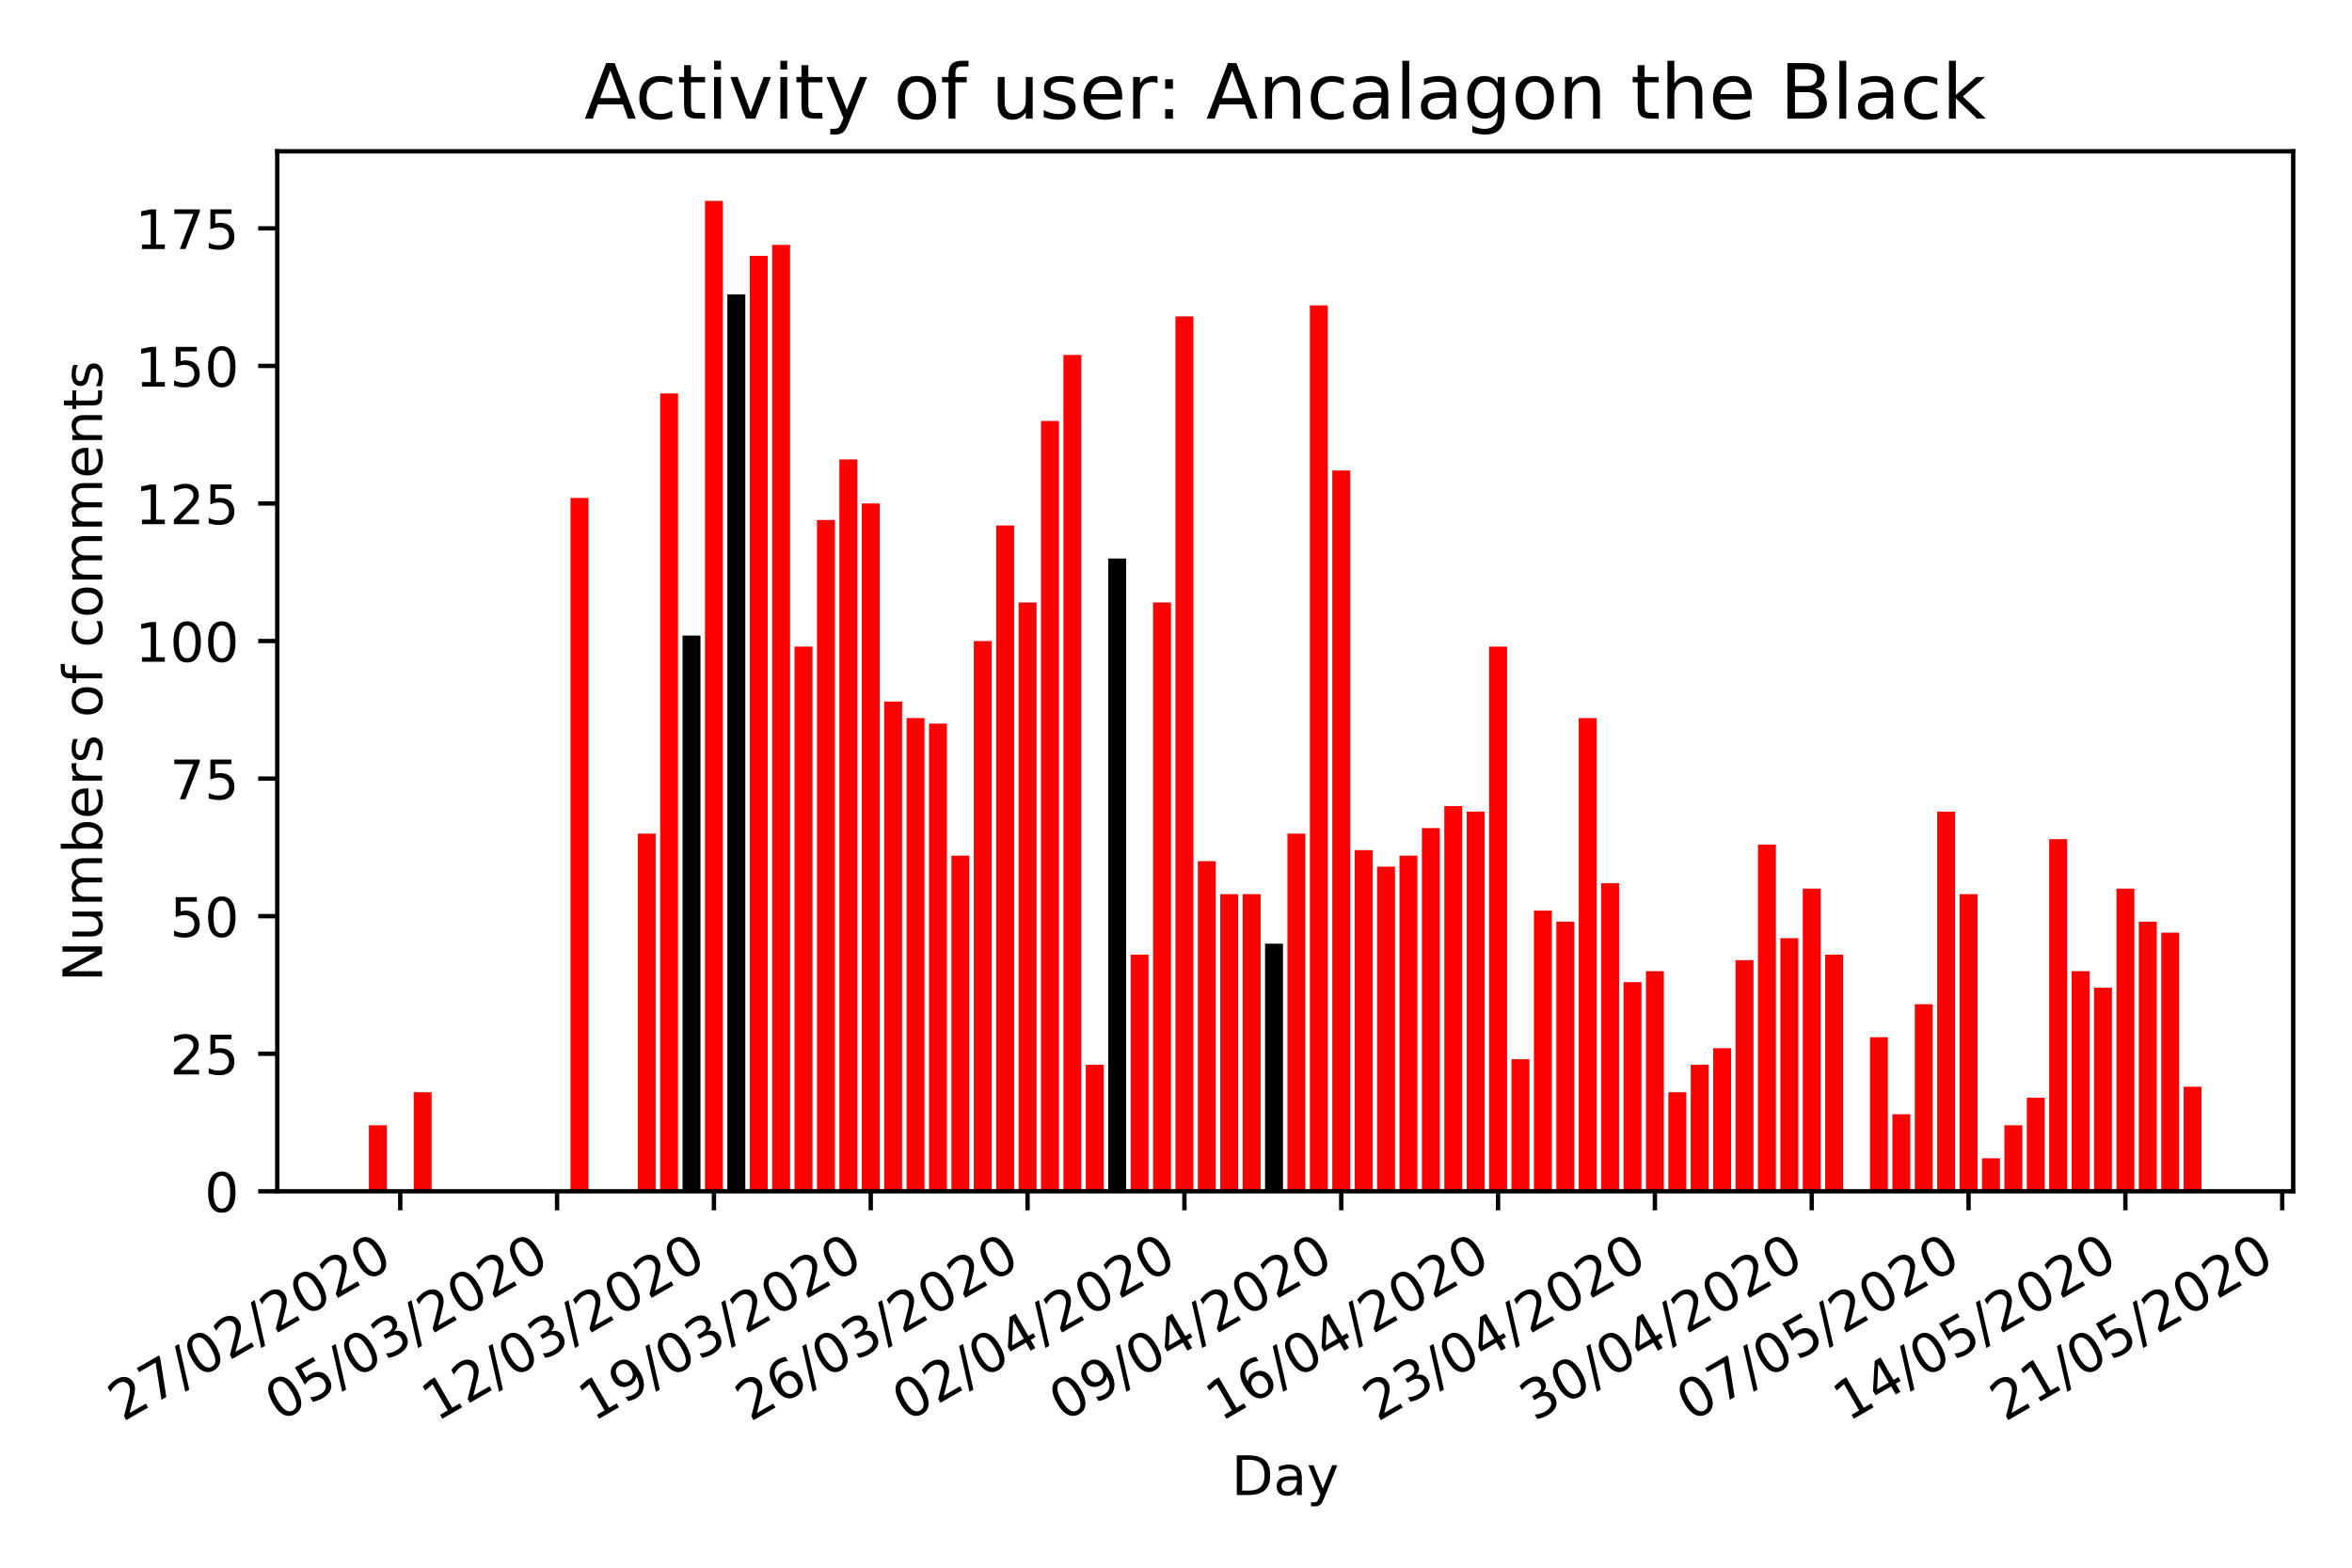 <?xml version="1.0" encoding="utf-8" standalone="no"?>
<!DOCTYPE svg PUBLIC "-//W3C//DTD SVG 1.1//EN"
  "http://www.w3.org/Graphics/SVG/1.1/DTD/svg11.dtd">
<!-- Created with matplotlib (https://matplotlib.org/) -->
<svg height="288pt" version="1.1" viewBox="0 0 432 288" width="432pt" xmlns="http://www.w3.org/2000/svg" xmlns:xlink="http://www.w3.org/1999/xlink">
 <defs>
  <style type="text/css">
*{stroke-linecap:butt;stroke-linejoin:round;}
  </style>
 </defs>
 <g id="figure_1">
  <g id="patch_1">
   <path d="M 0 288 
L 432 288 
L 432 0 
L 0 0 
z
" style="fill:#ffffff;"/>
  </g>
  <g id="axes_1">
   <g id="patch_2">
    <path d="M 50.925 218.852 
L 421.2 218.852 
L 421.2 27.8 
L 50.925 27.8 
z
" style="fill:#ffffff;"/>
   </g>
   <g id="patch_3">
    <path clip-path="url(#p102939bfbe)" d="M 67.756 218.852 
L 71.048 218.852 
L 71.048 206.722 
L 67.756 206.722 
z
" style="fill:#ff0000;"/>
   </g>
   <g id="patch_4">
    <path clip-path="url(#p102939bfbe)" d="M 75.986 218.852 
L 79.278 218.852 
L 79.278 200.657 
L 75.986 200.657 
z
" style="fill:#ff0000;"/>
   </g>
   <g id="patch_5">
    <path clip-path="url(#p102939bfbe)" d="M 104.791 218.852 
L 108.083 218.852 
L 108.083 91.484 
L 104.791 91.484 
z
" style="fill:#ff0000;"/>
   </g>
   <g id="patch_6">
    <path clip-path="url(#p102939bfbe)" d="M 117.137 218.852 
L 120.429 218.852 
L 120.429 153.146 
L 117.137 153.146 
z
" style="fill:#ff0000;"/>
   </g>
   <g id="patch_7">
    <path clip-path="url(#p102939bfbe)" d="M 121.252 218.852 
L 124.544 218.852 
L 124.544 72.278 
L 121.252 72.278 
z
" style="fill:#ff0000;"/>
   </g>
   <g id="patch_8">
    <path clip-path="url(#p102939bfbe)" d="M 125.367 218.852 
L 128.659 218.852 
L 128.659 116.756 
L 125.367 116.756 
z
"/>
   </g>
   <g id="patch_9">
    <path clip-path="url(#p102939bfbe)" d="M 129.482 218.852 
L 132.774 218.852 
L 132.774 36.898 
L 129.482 36.898 
z
" style="fill:#ff0000;"/>
   </g>
   <g id="patch_10">
    <path clip-path="url(#p102939bfbe)" d="M 133.597 218.852 
L 136.889 218.852 
L 136.889 54.082 
L 133.597 54.082 
z
"/>
   </g>
   <g id="patch_11">
    <path clip-path="url(#p102939bfbe)" d="M 158.287 218.852 
L 161.58 218.852 
L 161.58 92.495 
L 158.287 92.495 
z
" style="fill:#ff0000;"/>
   </g>
   <g id="patch_12">
    <path clip-path="url(#p102939bfbe)" d="M 137.712 218.852 
L 141.004 218.852 
L 141.004 47.006 
L 137.712 47.006 
z
" style="fill:#ff0000;"/>
   </g>
   <g id="patch_13">
    <path clip-path="url(#p102939bfbe)" d="M 141.827 218.852 
L 145.119 218.852 
L 145.119 44.985 
L 141.827 44.985 
z
" style="fill:#ff0000;"/>
   </g>
   <g id="patch_14">
    <path clip-path="url(#p102939bfbe)" d="M 145.942 218.852 
L 149.234 218.852 
L 149.234 118.777 
L 145.942 118.777 
z
" style="fill:#ff0000;"/>
   </g>
   <g id="patch_15">
    <path clip-path="url(#p102939bfbe)" d="M 150.057 218.852 
L 153.349 218.852 
L 153.349 95.528 
L 150.057 95.528 
z
" style="fill:#ff0000;"/>
   </g>
   <g id="patch_16">
    <path clip-path="url(#p102939bfbe)" d="M 154.172 218.852 
L 157.464 218.852 
L 157.464 84.408 
L 154.172 84.408 
z
" style="fill:#ff0000;"/>
   </g>
   <g id="patch_17">
    <path clip-path="url(#p102939bfbe)" d="M 162.403 218.852 
L 165.695 218.852 
L 165.695 128.886 
L 162.403 128.886 
z
" style="fill:#ff0000;"/>
   </g>
   <g id="patch_18">
    <path clip-path="url(#p102939bfbe)" d="M 166.518 218.852 
L 169.81 218.852 
L 169.81 131.918 
L 166.518 131.918 
z
" style="fill:#ff0000;"/>
   </g>
   <g id="patch_19">
    <path clip-path="url(#p102939bfbe)" d="M 170.633 218.852 
L 173.925 218.852 
L 173.925 132.929 
L 170.633 132.929 
z
" style="fill:#ff0000;"/>
   </g>
   <g id="patch_20">
    <path clip-path="url(#p102939bfbe)" d="M 174.748 218.852 
L 178.04 218.852 
L 178.04 157.19 
L 174.748 157.19 
z
" style="fill:#ff0000;"/>
   </g>
   <g id="patch_21">
    <path clip-path="url(#p102939bfbe)" d="M 178.863 218.852 
L 182.155 218.852 
L 182.155 117.766 
L 178.863 117.766 
z
" style="fill:#ff0000;"/>
   </g>
   <g id="patch_22">
    <path clip-path="url(#p102939bfbe)" d="M 182.978 218.852 
L 186.27 218.852 
L 186.27 96.538 
L 182.978 96.538 
z
" style="fill:#ff0000;"/>
   </g>
   <g id="patch_23">
    <path clip-path="url(#p102939bfbe)" d="M 187.093 218.852 
L 190.385 218.852 
L 190.385 110.69 
L 187.093 110.69 
z
" style="fill:#ff0000;"/>
   </g>
   <g id="patch_24">
    <path clip-path="url(#p102939bfbe)" d="M 191.208 218.852 
L 194.5 218.852 
L 194.5 77.332 
L 191.208 77.332 
z
" style="fill:#ff0000;"/>
   </g>
   <g id="patch_25">
    <path clip-path="url(#p102939bfbe)" d="M 195.323 218.852 
L 198.615 218.852 
L 198.615 65.202 
L 195.323 65.202 
z
" style="fill:#ff0000;"/>
   </g>
   <g id="patch_26">
    <path clip-path="url(#p102939bfbe)" d="M 199.438 218.852 
L 202.73 218.852 
L 202.73 195.603 
L 199.438 195.603 
z
" style="fill:#ff0000;"/>
   </g>
   <g id="patch_27">
    <path clip-path="url(#p102939bfbe)" d="M 203.553 218.852 
L 206.845 218.852 
L 206.845 102.604 
L 203.553 102.604 
z
"/>
   </g>
   <g id="patch_28">
    <path clip-path="url(#p102939bfbe)" d="M 207.668 218.852 
L 210.961 218.852 
L 210.961 175.385 
L 207.668 175.385 
z
" style="fill:#ff0000;"/>
   </g>
   <g id="patch_29">
    <path clip-path="url(#p102939bfbe)" d="M 211.784 218.852 
L 215.076 218.852 
L 215.076 110.69 
L 211.784 110.69 
z
" style="fill:#ff0000;"/>
   </g>
   <g id="patch_30">
    <path clip-path="url(#p102939bfbe)" d="M 215.899 218.852 
L 219.191 218.852 
L 219.191 58.126 
L 215.899 58.126 
z
" style="fill:#ff0000;"/>
   </g>
   <g id="patch_31">
    <path clip-path="url(#p102939bfbe)" d="M 220.014 218.852 
L 223.306 218.852 
L 223.306 158.201 
L 220.014 158.201 
z
" style="fill:#ff0000;"/>
   </g>
   <g id="patch_32">
    <path clip-path="url(#p102939bfbe)" d="M 224.129 218.852 
L 227.421 218.852 
L 227.421 164.266 
L 224.129 164.266 
z
" style="fill:#ff0000;"/>
   </g>
   <g id="patch_33">
    <path clip-path="url(#p102939bfbe)" d="M 228.244 218.852 
L 231.536 218.852 
L 231.536 164.266 
L 228.244 164.266 
z
" style="fill:#ff0000;"/>
   </g>
   <g id="patch_34">
    <path clip-path="url(#p102939bfbe)" d="M 232.359 218.852 
L 235.651 218.852 
L 235.651 173.364 
L 232.359 173.364 
z
"/>
   </g>
   <g id="patch_35">
    <path clip-path="url(#p102939bfbe)" d="M 236.474 218.852 
L 239.766 218.852 
L 239.766 153.146 
L 236.474 153.146 
z
" style="fill:#ff0000;"/>
   </g>
   <g id="patch_36">
    <path clip-path="url(#p102939bfbe)" d="M 240.589 218.852 
L 243.881 218.852 
L 243.881 56.104 
L 240.589 56.104 
z
" style="fill:#ff0000;"/>
   </g>
   <g id="patch_37">
    <path clip-path="url(#p102939bfbe)" d="M 244.704 218.852 
L 247.996 218.852 
L 247.996 86.43 
L 244.704 86.43 
z
" style="fill:#ff0000;"/>
   </g>
   <g id="patch_38">
    <path clip-path="url(#p102939bfbe)" d="M 248.819 218.852 
L 252.111 218.852 
L 252.111 156.179 
L 248.819 156.179 
z
" style="fill:#ff0000;"/>
   </g>
   <g id="patch_39">
    <path clip-path="url(#p102939bfbe)" d="M 252.934 218.852 
L 256.226 218.852 
L 256.226 159.212 
L 252.934 159.212 
z
" style="fill:#ff0000;"/>
   </g>
   <g id="patch_40">
    <path clip-path="url(#p102939bfbe)" d="M 257.049 218.852 
L 260.341 218.852 
L 260.341 157.19 
L 257.049 157.19 
z
" style="fill:#ff0000;"/>
   </g>
   <g id="patch_41">
    <path clip-path="url(#p102939bfbe)" d="M 261.164 218.852 
L 264.457 218.852 
L 264.457 152.136 
L 261.164 152.136 
z
" style="fill:#ff0000;"/>
   </g>
   <g id="patch_42">
    <path clip-path="url(#p102939bfbe)" d="M 265.28 218.852 
L 268.572 218.852 
L 268.572 148.092 
L 265.28 148.092 
z
" style="fill:#ff0000;"/>
   </g>
   <g id="patch_43">
    <path clip-path="url(#p102939bfbe)" d="M 269.395 218.852 
L 272.687 218.852 
L 272.687 149.103 
L 269.395 149.103 
z
" style="fill:#ff0000;"/>
   </g>
   <g id="patch_44">
    <path clip-path="url(#p102939bfbe)" d="M 273.51 218.852 
L 276.802 218.852 
L 276.802 118.777 
L 273.51 118.777 
z
" style="fill:#ff0000;"/>
   </g>
   <g id="patch_45">
    <path clip-path="url(#p102939bfbe)" d="M 277.625 218.852 
L 280.917 218.852 
L 280.917 194.592 
L 277.625 194.592 
z
" style="fill:#ff0000;"/>
   </g>
   <g id="patch_46">
    <path clip-path="url(#p102939bfbe)" d="M 281.74 218.852 
L 285.032 218.852 
L 285.032 167.298 
L 281.74 167.298 
z
" style="fill:#ff0000;"/>
   </g>
   <g id="patch_47">
    <path clip-path="url(#p102939bfbe)" d="M 285.855 218.852 
L 289.147 218.852 
L 289.147 169.32 
L 285.855 169.32 
z
" style="fill:#ff0000;"/>
   </g>
   <g id="patch_48">
    <path clip-path="url(#p102939bfbe)" d="M 289.97 218.852 
L 293.262 218.852 
L 293.262 131.918 
L 289.97 131.918 
z
" style="fill:#ff0000;"/>
   </g>
   <g id="patch_49">
    <path clip-path="url(#p102939bfbe)" d="M 294.085 218.852 
L 297.377 218.852 
L 297.377 162.244 
L 294.085 162.244 
z
" style="fill:#ff0000;"/>
   </g>
   <g id="patch_50">
    <path clip-path="url(#p102939bfbe)" d="M 298.2 218.852 
L 301.492 218.852 
L 301.492 180.44 
L 298.2 180.44 
z
" style="fill:#ff0000;"/>
   </g>
   <g id="patch_51">
    <path clip-path="url(#p102939bfbe)" d="M 302.315 218.852 
L 305.607 218.852 
L 305.607 178.418 
L 302.315 178.418 
z
" style="fill:#ff0000;"/>
   </g>
   <g id="patch_52">
    <path clip-path="url(#p102939bfbe)" d="M 306.43 218.852 
L 309.722 218.852 
L 309.722 200.657 
L 306.43 200.657 
z
" style="fill:#ff0000;"/>
   </g>
   <g id="patch_53">
    <path clip-path="url(#p102939bfbe)" d="M 310.545 218.852 
L 313.838 218.852 
L 313.838 195.603 
L 310.545 195.603 
z
" style="fill:#ff0000;"/>
   </g>
   <g id="patch_54">
    <path clip-path="url(#p102939bfbe)" d="M 314.661 218.852 
L 317.953 218.852 
L 317.953 192.57 
L 314.661 192.57 
z
" style="fill:#ff0000;"/>
   </g>
   <g id="patch_55">
    <path clip-path="url(#p102939bfbe)" d="M 318.776 218.852 
L 322.068 218.852 
L 322.068 176.396 
L 318.776 176.396 
z
" style="fill:#ff0000;"/>
   </g>
   <g id="patch_56">
    <path clip-path="url(#p102939bfbe)" d="M 322.891 218.852 
L 326.183 218.852 
L 326.183 155.168 
L 322.891 155.168 
z
" style="fill:#ff0000;"/>
   </g>
   <g id="patch_57">
    <path clip-path="url(#p102939bfbe)" d="M 327.006 218.852 
L 330.298 218.852 
L 330.298 172.353 
L 327.006 172.353 
z
" style="fill:#ff0000;"/>
   </g>
   <g id="patch_58">
    <path clip-path="url(#p102939bfbe)" d="M 331.121 218.852 
L 334.413 218.852 
L 334.413 163.255 
L 331.121 163.255 
z
" style="fill:#ff0000;"/>
   </g>
   <g id="patch_59">
    <path clip-path="url(#p102939bfbe)" d="M 335.236 218.852 
L 338.528 218.852 
L 338.528 175.385 
L 335.236 175.385 
z
" style="fill:#ff0000;"/>
   </g>
   <g id="patch_60">
    <path clip-path="url(#p102939bfbe)" d="M 343.466 218.852 
L 346.758 218.852 
L 346.758 190.548 
L 343.466 190.548 
z
" style="fill:#ff0000;"/>
   </g>
   <g id="patch_61">
    <path clip-path="url(#p102939bfbe)" d="M 347.581 218.852 
L 350.873 218.852 
L 350.873 204.7 
L 347.581 204.7 
z
" style="fill:#ff0000;"/>
   </g>
   <g id="patch_62">
    <path clip-path="url(#p102939bfbe)" d="M 351.696 218.852 
L 354.988 218.852 
L 354.988 184.483 
L 351.696 184.483 
z
" style="fill:#ff0000;"/>
   </g>
   <g id="patch_63">
    <path clip-path="url(#p102939bfbe)" d="M 355.811 218.852 
L 359.103 218.852 
L 359.103 149.103 
L 355.811 149.103 
z
" style="fill:#ff0000;"/>
   </g>
   <g id="patch_64">
    <path clip-path="url(#p102939bfbe)" d="M 359.926 218.852 
L 363.219 218.852 
L 363.219 164.266 
L 359.926 164.266 
z
" style="fill:#ff0000;"/>
   </g>
   <g id="patch_65">
    <path clip-path="url(#p102939bfbe)" d="M 364.042 218.852 
L 367.334 218.852 
L 367.334 212.787 
L 364.042 212.787 
z
" style="fill:#ff0000;"/>
   </g>
   <g id="patch_66">
    <path clip-path="url(#p102939bfbe)" d="M 368.157 218.852 
L 371.449 218.852 
L 371.449 206.722 
L 368.157 206.722 
z
" style="fill:#ff0000;"/>
   </g>
   <g id="patch_67">
    <path clip-path="url(#p102939bfbe)" d="M 372.272 218.852 
L 375.564 218.852 
L 375.564 201.668 
L 372.272 201.668 
z
" style="fill:#ff0000;"/>
   </g>
   <g id="patch_68">
    <path clip-path="url(#p102939bfbe)" d="M 376.387 218.852 
L 379.679 218.852 
L 379.679 154.157 
L 376.387 154.157 
z
" style="fill:#ff0000;"/>
   </g>
   <g id="patch_69">
    <path clip-path="url(#p102939bfbe)" d="M 380.502 218.852 
L 383.794 218.852 
L 383.794 178.418 
L 380.502 178.418 
z
" style="fill:#ff0000;"/>
   </g>
   <g id="patch_70">
    <path clip-path="url(#p102939bfbe)" d="M 384.617 218.852 
L 387.909 218.852 
L 387.909 181.45 
L 384.617 181.45 
z
" style="fill:#ff0000;"/>
   </g>
   <g id="patch_71">
    <path clip-path="url(#p102939bfbe)" d="M 388.732 218.852 
L 392.024 218.852 
L 392.024 163.255 
L 388.732 163.255 
z
" style="fill:#ff0000;"/>
   </g>
   <g id="patch_72">
    <path clip-path="url(#p102939bfbe)" d="M 392.847 218.852 
L 396.139 218.852 
L 396.139 169.32 
L 392.847 169.32 
z
" style="fill:#ff0000;"/>
   </g>
   <g id="patch_73">
    <path clip-path="url(#p102939bfbe)" d="M 396.962 218.852 
L 400.254 218.852 
L 400.254 171.342 
L 396.962 171.342 
z
" style="fill:#ff0000;"/>
   </g>
   <g id="patch_74">
    <path clip-path="url(#p102939bfbe)" d="M 401.077 218.852 
L 404.369 218.852 
L 404.369 199.646 
L 401.077 199.646 
z
" style="fill:#ff0000;"/>
   </g>
   <g id="matplotlib.axis_1">
    <g id="xtick_1">
     <g id="line2d_1">
      <defs>
       <path d="M 0 0 
L 0 3.5 
" id="m4bd3f7dfd7" style="stroke:#000000;stroke-width:0.8;"/>
      </defs>
      <g>
       <use style="stroke:#000000;stroke-width:0.8;" x="73.517" xlink:href="#m4bd3f7dfd7" y="218.852"/>
      </g>
     </g>
     <g id="text_1">
      <!-- 27/02/2020 -->
      <defs>
       <path d="M 19.188 8.297 
L 53.609 8.297 
L 53.609 0 
L 7.328 0 
L 7.328 8.297 
Q 12.938 14.109 22.625 23.891 
Q 32.328 33.688 34.812 36.531 
Q 39.547 41.844 41.422 45.531 
Q 43.312 49.219 43.312 52.781 
Q 43.312 58.594 39.234 62.25 
Q 35.156 65.922 28.609 65.922 
Q 23.969 65.922 18.812 64.312 
Q 13.672 62.703 7.812 59.422 
L 7.812 69.391 
Q 13.766 71.781 18.938 73 
Q 24.125 74.219 28.422 74.219 
Q 39.75 74.219 46.484 68.547 
Q 53.219 62.891 53.219 53.422 
Q 53.219 48.922 51.531 44.891 
Q 49.859 40.875 45.406 35.406 
Q 44.188 33.984 37.641 27.219 
Q 31.109 20.453 19.188 8.297 
z
" id="DejaVuSans-50"/>
       <path d="M 8.203 72.906 
L 55.078 72.906 
L 55.078 68.703 
L 28.609 0 
L 18.312 0 
L 43.219 64.594 
L 8.203 64.594 
z
" id="DejaVuSans-55"/>
       <path d="M 25.391 72.906 
L 33.688 72.906 
L 8.297 -9.281 
L 0 -9.281 
z
" id="DejaVuSans-47"/>
       <path d="M 31.781 66.406 
Q 24.172 66.406 20.328 58.906 
Q 16.5 51.422 16.5 36.375 
Q 16.5 21.391 20.328 13.891 
Q 24.172 6.391 31.781 6.391 
Q 39.453 6.391 43.281 13.891 
Q 47.125 21.391 47.125 36.375 
Q 47.125 51.422 43.281 58.906 
Q 39.453 66.406 31.781 66.406 
z
M 31.781 74.219 
Q 44.047 74.219 50.516 64.516 
Q 56.984 54.828 56.984 36.375 
Q 56.984 17.969 50.516 8.266 
Q 44.047 -1.422 31.781 -1.422 
Q 19.531 -1.422 13.062 8.266 
Q 6.594 17.969 6.594 36.375 
Q 6.594 54.828 13.062 64.516 
Q 19.531 74.219 31.781 74.219 
z
" id="DejaVuSans-48"/>
      </defs>
      <g transform="translate(22.561 261.251)rotate(-30)scale(0.1 -0.1)">
       <use xlink:href="#DejaVuSans-50"/>
       <use x="63.623" xlink:href="#DejaVuSans-55"/>
       <use x="127.246" xlink:href="#DejaVuSans-47"/>
       <use x="160.938" xlink:href="#DejaVuSans-48"/>
       <use x="224.561" xlink:href="#DejaVuSans-50"/>
       <use x="288.184" xlink:href="#DejaVuSans-47"/>
       <use x="321.875" xlink:href="#DejaVuSans-50"/>
       <use x="385.498" xlink:href="#DejaVuSans-48"/>
       <use x="449.121" xlink:href="#DejaVuSans-50"/>
       <use x="512.744" xlink:href="#DejaVuSans-48"/>
      </g>
     </g>
    </g>
    <g id="xtick_2">
     <g id="line2d_2">
      <g>
       <use style="stroke:#000000;stroke-width:0.8;" x="102.322" xlink:href="#m4bd3f7dfd7" y="218.852"/>
      </g>
     </g>
     <g id="text_2">
      <!-- 05/03/2020 -->
      <defs>
       <path d="M 10.797 72.906 
L 49.516 72.906 
L 49.516 64.594 
L 19.828 64.594 
L 19.828 46.734 
Q 21.969 47.469 24.109 47.828 
Q 26.266 48.188 28.422 48.188 
Q 40.625 48.188 47.75 41.5 
Q 54.891 34.812 54.891 23.391 
Q 54.891 11.625 47.562 5.094 
Q 40.234 -1.422 26.906 -1.422 
Q 22.312 -1.422 17.547 -0.641 
Q 12.797 0.141 7.719 1.703 
L 7.719 11.625 
Q 12.109 9.234 16.797 8.062 
Q 21.484 6.891 26.703 6.891 
Q 35.156 6.891 40.078 11.328 
Q 45.016 15.766 45.016 23.391 
Q 45.016 31 40.078 35.438 
Q 35.156 39.891 26.703 39.891 
Q 22.75 39.891 18.812 39.016 
Q 14.891 38.141 10.797 36.281 
z
" id="DejaVuSans-53"/>
       <path d="M 40.578 39.312 
Q 47.656 37.797 51.625 33 
Q 55.609 28.219 55.609 21.188 
Q 55.609 10.406 48.188 4.484 
Q 40.766 -1.422 27.094 -1.422 
Q 22.516 -1.422 17.656 -0.516 
Q 12.797 0.391 7.625 2.203 
L 7.625 11.719 
Q 11.719 9.328 16.594 8.109 
Q 21.484 6.891 26.812 6.891 
Q 36.078 6.891 40.938 10.547 
Q 45.797 14.203 45.797 21.188 
Q 45.797 27.641 41.281 31.266 
Q 36.766 34.906 28.719 34.906 
L 20.219 34.906 
L 20.219 43.016 
L 29.109 43.016 
Q 36.375 43.016 40.234 45.922 
Q 44.094 48.828 44.094 54.297 
Q 44.094 59.906 40.109 62.906 
Q 36.141 65.922 28.719 65.922 
Q 24.656 65.922 20.016 65.031 
Q 15.375 64.156 9.812 62.312 
L 9.812 71.094 
Q 15.438 72.656 20.344 73.438 
Q 25.25 74.219 29.594 74.219 
Q 40.828 74.219 47.359 69.109 
Q 53.906 64.016 53.906 55.328 
Q 53.906 49.266 50.438 45.094 
Q 46.969 40.922 40.578 39.312 
z
" id="DejaVuSans-51"/>
      </defs>
      <g transform="translate(51.367 261.251)rotate(-30)scale(0.1 -0.1)">
       <use xlink:href="#DejaVuSans-48"/>
       <use x="63.623" xlink:href="#DejaVuSans-53"/>
       <use x="127.246" xlink:href="#DejaVuSans-47"/>
       <use x="160.938" xlink:href="#DejaVuSans-48"/>
       <use x="224.561" xlink:href="#DejaVuSans-51"/>
       <use x="288.184" xlink:href="#DejaVuSans-47"/>
       <use x="321.875" xlink:href="#DejaVuSans-50"/>
       <use x="385.498" xlink:href="#DejaVuSans-48"/>
       <use x="449.121" xlink:href="#DejaVuSans-50"/>
       <use x="512.744" xlink:href="#DejaVuSans-48"/>
      </g>
     </g>
    </g>
    <g id="xtick_3">
     <g id="line2d_3">
      <g>
       <use style="stroke:#000000;stroke-width:0.8;" x="131.128" xlink:href="#m4bd3f7dfd7" y="218.852"/>
      </g>
     </g>
     <g id="text_3">
      <!-- 12/03/2020 -->
      <defs>
       <path d="M 12.406 8.297 
L 28.516 8.297 
L 28.516 63.922 
L 10.984 60.406 
L 10.984 69.391 
L 28.422 72.906 
L 38.281 72.906 
L 38.281 8.297 
L 54.391 8.297 
L 54.391 0 
L 12.406 0 
z
" id="DejaVuSans-49"/>
      </defs>
      <g transform="translate(80.173 261.251)rotate(-30)scale(0.1 -0.1)">
       <use xlink:href="#DejaVuSans-49"/>
       <use x="63.623" xlink:href="#DejaVuSans-50"/>
       <use x="127.246" xlink:href="#DejaVuSans-47"/>
       <use x="160.938" xlink:href="#DejaVuSans-48"/>
       <use x="224.561" xlink:href="#DejaVuSans-51"/>
       <use x="288.184" xlink:href="#DejaVuSans-47"/>
       <use x="321.875" xlink:href="#DejaVuSans-50"/>
       <use x="385.498" xlink:href="#DejaVuSans-48"/>
       <use x="449.121" xlink:href="#DejaVuSans-50"/>
       <use x="512.744" xlink:href="#DejaVuSans-48"/>
      </g>
     </g>
    </g>
    <g id="xtick_4">
     <g id="line2d_4">
      <g>
       <use style="stroke:#000000;stroke-width:0.8;" x="159.933" xlink:href="#m4bd3f7dfd7" y="218.852"/>
      </g>
     </g>
     <g id="text_4">
      <!-- 19/03/2020 -->
      <defs>
       <path d="M 10.984 1.516 
L 10.984 10.5 
Q 14.703 8.734 18.5 7.812 
Q 22.312 6.891 25.984 6.891 
Q 35.75 6.891 40.891 13.453 
Q 46.047 20.016 46.781 33.406 
Q 43.953 29.203 39.594 26.953 
Q 35.25 24.703 29.984 24.703 
Q 19.047 24.703 12.672 31.312 
Q 6.297 37.938 6.297 49.422 
Q 6.297 60.641 12.938 67.422 
Q 19.578 74.219 30.609 74.219 
Q 43.266 74.219 49.922 64.516 
Q 56.594 54.828 56.594 36.375 
Q 56.594 19.141 48.406 8.859 
Q 40.234 -1.422 26.422 -1.422 
Q 22.703 -1.422 18.891 -0.688 
Q 15.094 0.047 10.984 1.516 
z
M 30.609 32.422 
Q 37.25 32.422 41.125 36.953 
Q 45.016 41.5 45.016 49.422 
Q 45.016 57.281 41.125 61.844 
Q 37.25 66.406 30.609 66.406 
Q 23.969 66.406 20.094 61.844 
Q 16.219 57.281 16.219 49.422 
Q 16.219 41.5 20.094 36.953 
Q 23.969 32.422 30.609 32.422 
z
" id="DejaVuSans-57"/>
      </defs>
      <g transform="translate(108.978 261.251)rotate(-30)scale(0.1 -0.1)">
       <use xlink:href="#DejaVuSans-49"/>
       <use x="63.623" xlink:href="#DejaVuSans-57"/>
       <use x="127.246" xlink:href="#DejaVuSans-47"/>
       <use x="160.938" xlink:href="#DejaVuSans-48"/>
       <use x="224.561" xlink:href="#DejaVuSans-51"/>
       <use x="288.184" xlink:href="#DejaVuSans-47"/>
       <use x="321.875" xlink:href="#DejaVuSans-50"/>
       <use x="385.498" xlink:href="#DejaVuSans-48"/>
       <use x="449.121" xlink:href="#DejaVuSans-50"/>
       <use x="512.744" xlink:href="#DejaVuSans-48"/>
      </g>
     </g>
    </g>
    <g id="xtick_5">
     <g id="line2d_5">
      <g>
       <use style="stroke:#000000;stroke-width:0.8;" x="188.739" xlink:href="#m4bd3f7dfd7" y="218.852"/>
      </g>
     </g>
     <g id="text_5">
      <!-- 26/03/2020 -->
      <defs>
       <path d="M 33.016 40.375 
Q 26.375 40.375 22.484 35.828 
Q 18.609 31.297 18.609 23.391 
Q 18.609 15.531 22.484 10.953 
Q 26.375 6.391 33.016 6.391 
Q 39.656 6.391 43.531 10.953 
Q 47.406 15.531 47.406 23.391 
Q 47.406 31.297 43.531 35.828 
Q 39.656 40.375 33.016 40.375 
z
M 52.594 71.297 
L 52.594 62.312 
Q 48.875 64.062 45.094 64.984 
Q 41.312 65.922 37.594 65.922 
Q 27.828 65.922 22.672 59.328 
Q 17.531 52.734 16.797 39.406 
Q 19.672 43.656 24.016 45.922 
Q 28.375 48.188 33.594 48.188 
Q 44.578 48.188 50.953 41.516 
Q 57.328 34.859 57.328 23.391 
Q 57.328 12.156 50.688 5.359 
Q 44.047 -1.422 33.016 -1.422 
Q 20.359 -1.422 13.672 8.266 
Q 6.984 17.969 6.984 36.375 
Q 6.984 53.656 15.188 63.938 
Q 23.391 74.219 37.203 74.219 
Q 40.922 74.219 44.703 73.484 
Q 48.484 72.75 52.594 71.297 
z
" id="DejaVuSans-54"/>
      </defs>
      <g transform="translate(137.784 261.251)rotate(-30)scale(0.1 -0.1)">
       <use xlink:href="#DejaVuSans-50"/>
       <use x="63.623" xlink:href="#DejaVuSans-54"/>
       <use x="127.246" xlink:href="#DejaVuSans-47"/>
       <use x="160.938" xlink:href="#DejaVuSans-48"/>
       <use x="224.561" xlink:href="#DejaVuSans-51"/>
       <use x="288.184" xlink:href="#DejaVuSans-47"/>
       <use x="321.875" xlink:href="#DejaVuSans-50"/>
       <use x="385.498" xlink:href="#DejaVuSans-48"/>
       <use x="449.121" xlink:href="#DejaVuSans-50"/>
       <use x="512.744" xlink:href="#DejaVuSans-48"/>
      </g>
     </g>
    </g>
    <g id="xtick_6">
     <g id="line2d_6">
      <g>
       <use style="stroke:#000000;stroke-width:0.8;" x="217.545" xlink:href="#m4bd3f7dfd7" y="218.852"/>
      </g>
     </g>
     <g id="text_6">
      <!-- 02/04/2020 -->
      <defs>
       <path d="M 37.797 64.312 
L 12.891 25.391 
L 37.797 25.391 
z
M 35.203 72.906 
L 47.609 72.906 
L 47.609 25.391 
L 58.016 25.391 
L 58.016 17.188 
L 47.609 17.188 
L 47.609 0 
L 37.797 0 
L 37.797 17.188 
L 4.891 17.188 
L 4.891 26.703 
z
" id="DejaVuSans-52"/>
      </defs>
      <g transform="translate(166.589 261.251)rotate(-30)scale(0.1 -0.1)">
       <use xlink:href="#DejaVuSans-48"/>
       <use x="63.623" xlink:href="#DejaVuSans-50"/>
       <use x="127.246" xlink:href="#DejaVuSans-47"/>
       <use x="160.938" xlink:href="#DejaVuSans-48"/>
       <use x="224.561" xlink:href="#DejaVuSans-52"/>
       <use x="288.184" xlink:href="#DejaVuSans-47"/>
       <use x="321.875" xlink:href="#DejaVuSans-50"/>
       <use x="385.498" xlink:href="#DejaVuSans-48"/>
       <use x="449.121" xlink:href="#DejaVuSans-50"/>
       <use x="512.744" xlink:href="#DejaVuSans-48"/>
      </g>
     </g>
    </g>
    <g id="xtick_7">
     <g id="line2d_7">
      <g>
       <use style="stroke:#000000;stroke-width:0.8;" x="246.35" xlink:href="#m4bd3f7dfd7" y="218.852"/>
      </g>
     </g>
     <g id="text_7">
      <!-- 09/04/2020 -->
      <g transform="translate(195.395 261.251)rotate(-30)scale(0.1 -0.1)">
       <use xlink:href="#DejaVuSans-48"/>
       <use x="63.623" xlink:href="#DejaVuSans-57"/>
       <use x="127.246" xlink:href="#DejaVuSans-47"/>
       <use x="160.938" xlink:href="#DejaVuSans-48"/>
       <use x="224.561" xlink:href="#DejaVuSans-52"/>
       <use x="288.184" xlink:href="#DejaVuSans-47"/>
       <use x="321.875" xlink:href="#DejaVuSans-50"/>
       <use x="385.498" xlink:href="#DejaVuSans-48"/>
       <use x="449.121" xlink:href="#DejaVuSans-50"/>
       <use x="512.744" xlink:href="#DejaVuSans-48"/>
      </g>
     </g>
    </g>
    <g id="xtick_8">
     <g id="line2d_8">
      <g>
       <use style="stroke:#000000;stroke-width:0.8;" x="275.156" xlink:href="#m4bd3f7dfd7" y="218.852"/>
      </g>
     </g>
     <g id="text_8">
      <!-- 16/04/2020 -->
      <g transform="translate(224.2 261.251)rotate(-30)scale(0.1 -0.1)">
       <use xlink:href="#DejaVuSans-49"/>
       <use x="63.623" xlink:href="#DejaVuSans-54"/>
       <use x="127.246" xlink:href="#DejaVuSans-47"/>
       <use x="160.938" xlink:href="#DejaVuSans-48"/>
       <use x="224.561" xlink:href="#DejaVuSans-52"/>
       <use x="288.184" xlink:href="#DejaVuSans-47"/>
       <use x="321.875" xlink:href="#DejaVuSans-50"/>
       <use x="385.498" xlink:href="#DejaVuSans-48"/>
       <use x="449.121" xlink:href="#DejaVuSans-50"/>
       <use x="512.744" xlink:href="#DejaVuSans-48"/>
      </g>
     </g>
    </g>
    <g id="xtick_9">
     <g id="line2d_9">
      <g>
       <use style="stroke:#000000;stroke-width:0.8;" x="303.961" xlink:href="#m4bd3f7dfd7" y="218.852"/>
      </g>
     </g>
     <g id="text_9">
      <!-- 23/04/2020 -->
      <g transform="translate(253.006 261.251)rotate(-30)scale(0.1 -0.1)">
       <use xlink:href="#DejaVuSans-50"/>
       <use x="63.623" xlink:href="#DejaVuSans-51"/>
       <use x="127.246" xlink:href="#DejaVuSans-47"/>
       <use x="160.938" xlink:href="#DejaVuSans-48"/>
       <use x="224.561" xlink:href="#DejaVuSans-52"/>
       <use x="288.184" xlink:href="#DejaVuSans-47"/>
       <use x="321.875" xlink:href="#DejaVuSans-50"/>
       <use x="385.498" xlink:href="#DejaVuSans-48"/>
       <use x="449.121" xlink:href="#DejaVuSans-50"/>
       <use x="512.744" xlink:href="#DejaVuSans-48"/>
      </g>
     </g>
    </g>
    <g id="xtick_10">
     <g id="line2d_10">
      <g>
       <use style="stroke:#000000;stroke-width:0.8;" x="332.767" xlink:href="#m4bd3f7dfd7" y="218.852"/>
      </g>
     </g>
     <g id="text_10">
      <!-- 30/04/2020 -->
      <g transform="translate(281.812 261.251)rotate(-30)scale(0.1 -0.1)">
       <use xlink:href="#DejaVuSans-51"/>
       <use x="63.623" xlink:href="#DejaVuSans-48"/>
       <use x="127.246" xlink:href="#DejaVuSans-47"/>
       <use x="160.938" xlink:href="#DejaVuSans-48"/>
       <use x="224.561" xlink:href="#DejaVuSans-52"/>
       <use x="288.184" xlink:href="#DejaVuSans-47"/>
       <use x="321.875" xlink:href="#DejaVuSans-50"/>
       <use x="385.498" xlink:href="#DejaVuSans-48"/>
       <use x="449.121" xlink:href="#DejaVuSans-50"/>
       <use x="512.744" xlink:href="#DejaVuSans-48"/>
      </g>
     </g>
    </g>
    <g id="xtick_11">
     <g id="line2d_11">
      <g>
       <use style="stroke:#000000;stroke-width:0.8;" x="361.572" xlink:href="#m4bd3f7dfd7" y="218.852"/>
      </g>
     </g>
     <g id="text_11">
      <!-- 07/05/2020 -->
      <g transform="translate(310.617 261.251)rotate(-30)scale(0.1 -0.1)">
       <use xlink:href="#DejaVuSans-48"/>
       <use x="63.623" xlink:href="#DejaVuSans-55"/>
       <use x="127.246" xlink:href="#DejaVuSans-47"/>
       <use x="160.938" xlink:href="#DejaVuSans-48"/>
       <use x="224.561" xlink:href="#DejaVuSans-53"/>
       <use x="288.184" xlink:href="#DejaVuSans-47"/>
       <use x="321.875" xlink:href="#DejaVuSans-50"/>
       <use x="385.498" xlink:href="#DejaVuSans-48"/>
       <use x="449.121" xlink:href="#DejaVuSans-50"/>
       <use x="512.744" xlink:href="#DejaVuSans-48"/>
      </g>
     </g>
    </g>
    <g id="xtick_12">
     <g id="line2d_12">
      <g>
       <use style="stroke:#000000;stroke-width:0.8;" x="390.378" xlink:href="#m4bd3f7dfd7" y="218.852"/>
      </g>
     </g>
     <g id="text_12">
      <!-- 14/05/2020 -->
      <g transform="translate(339.423 261.251)rotate(-30)scale(0.1 -0.1)">
       <use xlink:href="#DejaVuSans-49"/>
       <use x="63.623" xlink:href="#DejaVuSans-52"/>
       <use x="127.246" xlink:href="#DejaVuSans-47"/>
       <use x="160.938" xlink:href="#DejaVuSans-48"/>
       <use x="224.561" xlink:href="#DejaVuSans-53"/>
       <use x="288.184" xlink:href="#DejaVuSans-47"/>
       <use x="321.875" xlink:href="#DejaVuSans-50"/>
       <use x="385.498" xlink:href="#DejaVuSans-48"/>
       <use x="449.121" xlink:href="#DejaVuSans-50"/>
       <use x="512.744" xlink:href="#DejaVuSans-48"/>
      </g>
     </g>
    </g>
    <g id="xtick_13">
     <g id="line2d_13">
      <g>
       <use style="stroke:#000000;stroke-width:0.8;" x="419.184" xlink:href="#m4bd3f7dfd7" y="218.852"/>
      </g>
     </g>
     <g id="text_13">
      <!-- 21/05/2020 -->
      <g transform="translate(368.228 261.251)rotate(-30)scale(0.1 -0.1)">
       <use xlink:href="#DejaVuSans-50"/>
       <use x="63.623" xlink:href="#DejaVuSans-49"/>
       <use x="127.246" xlink:href="#DejaVuSans-47"/>
       <use x="160.938" xlink:href="#DejaVuSans-48"/>
       <use x="224.561" xlink:href="#DejaVuSans-53"/>
       <use x="288.184" xlink:href="#DejaVuSans-47"/>
       <use x="321.875" xlink:href="#DejaVuSans-50"/>
       <use x="385.498" xlink:href="#DejaVuSans-48"/>
       <use x="449.121" xlink:href="#DejaVuSans-50"/>
       <use x="512.744" xlink:href="#DejaVuSans-48"/>
      </g>
     </g>
    </g>
    <g id="text_14">
     <!-- Day -->
     <defs>
      <path d="M 19.672 64.797 
L 19.672 8.109 
L 31.594 8.109 
Q 46.688 8.109 53.688 14.938 
Q 60.688 21.781 60.688 36.531 
Q 60.688 51.172 53.688 57.984 
Q 46.688 64.797 31.594 64.797 
z
M 9.812 72.906 
L 30.078 72.906 
Q 51.266 72.906 61.172 64.094 
Q 71.094 55.281 71.094 36.531 
Q 71.094 17.672 61.125 8.828 
Q 51.172 0 30.078 0 
L 9.812 0 
z
" id="DejaVuSans-68"/>
      <path d="M 34.281 27.484 
Q 23.391 27.484 19.188 25 
Q 14.984 22.516 14.984 16.5 
Q 14.984 11.719 18.141 8.906 
Q 21.297 6.109 26.703 6.109 
Q 34.188 6.109 38.703 11.406 
Q 43.219 16.703 43.219 25.484 
L 43.219 27.484 
z
M 52.203 31.203 
L 52.203 0 
L 43.219 0 
L 43.219 8.297 
Q 40.141 3.328 35.547 0.953 
Q 30.953 -1.422 24.312 -1.422 
Q 15.922 -1.422 10.953 3.297 
Q 6 8.016 6 15.922 
Q 6 25.141 12.172 29.828 
Q 18.359 34.516 30.609 34.516 
L 43.219 34.516 
L 43.219 35.406 
Q 43.219 41.609 39.141 45 
Q 35.062 48.391 27.688 48.391 
Q 23 48.391 18.547 47.266 
Q 14.109 46.141 10.016 43.891 
L 10.016 52.203 
Q 14.938 54.109 19.578 55.047 
Q 24.219 56 28.609 56 
Q 40.484 56 46.344 49.844 
Q 52.203 43.703 52.203 31.203 
z
" id="DejaVuSans-97"/>
      <path d="M 32.172 -5.078 
Q 28.375 -14.844 24.75 -17.812 
Q 21.141 -20.797 15.094 -20.797 
L 7.906 -20.797 
L 7.906 -13.281 
L 13.188 -13.281 
Q 16.891 -13.281 18.938 -11.516 
Q 21 -9.766 23.484 -3.219 
L 25.094 0.875 
L 2.984 54.688 
L 12.5 54.688 
L 29.594 11.922 
L 46.688 54.688 
L 56.203 54.688 
z
" id="DejaVuSans-121"/>
     </defs>
     <g transform="translate(226.189 274.651)scale(0.1 -0.1)">
      <use xlink:href="#DejaVuSans-68"/>
      <use x="77.002" xlink:href="#DejaVuSans-97"/>
      <use x="138.281" xlink:href="#DejaVuSans-121"/>
     </g>
    </g>
   </g>
   <g id="matplotlib.axis_2">
    <g id="ytick_1">
     <g id="line2d_14">
      <defs>
       <path d="M 0 0 
L -3.5 0 
" id="ma14a7a20eb" style="stroke:#000000;stroke-width:0.8;"/>
      </defs>
      <g>
       <use style="stroke:#000000;stroke-width:0.8;" x="50.925" xlink:href="#ma14a7a20eb" y="218.852"/>
      </g>
     </g>
     <g id="text_15">
      <!-- 0 -->
      <g transform="translate(37.562 222.651)scale(0.1 -0.1)">
       <use xlink:href="#DejaVuSans-48"/>
      </g>
     </g>
    </g>
    <g id="ytick_2">
     <g id="line2d_15">
      <g>
       <use style="stroke:#000000;stroke-width:0.8;" x="50.925" xlink:href="#ma14a7a20eb" y="193.581"/>
      </g>
     </g>
     <g id="text_16">
      <!-- 25 -->
      <g transform="translate(31.2 197.38)scale(0.1 -0.1)">
       <use xlink:href="#DejaVuSans-50"/>
       <use x="63.623" xlink:href="#DejaVuSans-53"/>
      </g>
     </g>
    </g>
    <g id="ytick_3">
     <g id="line2d_16">
      <g>
       <use style="stroke:#000000;stroke-width:0.8;" x="50.925" xlink:href="#ma14a7a20eb" y="168.309"/>
      </g>
     </g>
     <g id="text_17">
      <!-- 50 -->
      <g transform="translate(31.2 172.109)scale(0.1 -0.1)">
       <use xlink:href="#DejaVuSans-53"/>
       <use x="63.623" xlink:href="#DejaVuSans-48"/>
      </g>
     </g>
    </g>
    <g id="ytick_4">
     <g id="line2d_17">
      <g>
       <use style="stroke:#000000;stroke-width:0.8;" x="50.925" xlink:href="#ma14a7a20eb" y="143.038"/>
      </g>
     </g>
     <g id="text_18">
      <!-- 75 -->
      <g transform="translate(31.2 146.837)scale(0.1 -0.1)">
       <use xlink:href="#DejaVuSans-55"/>
       <use x="63.623" xlink:href="#DejaVuSans-53"/>
      </g>
     </g>
    </g>
    <g id="ytick_5">
     <g id="line2d_18">
      <g>
       <use style="stroke:#000000;stroke-width:0.8;" x="50.925" xlink:href="#ma14a7a20eb" y="117.766"/>
      </g>
     </g>
     <g id="text_19">
      <!-- 100 -->
      <g transform="translate(24.837 121.566)scale(0.1 -0.1)">
       <use xlink:href="#DejaVuSans-49"/>
       <use x="63.623" xlink:href="#DejaVuSans-48"/>
       <use x="127.246" xlink:href="#DejaVuSans-48"/>
      </g>
     </g>
    </g>
    <g id="ytick_6">
     <g id="line2d_19">
      <g>
       <use style="stroke:#000000;stroke-width:0.8;" x="50.925" xlink:href="#ma14a7a20eb" y="92.495"/>
      </g>
     </g>
     <g id="text_20">
      <!-- 125 -->
      <g transform="translate(24.837 96.294)scale(0.1 -0.1)">
       <use xlink:href="#DejaVuSans-49"/>
       <use x="63.623" xlink:href="#DejaVuSans-50"/>
       <use x="127.246" xlink:href="#DejaVuSans-53"/>
      </g>
     </g>
    </g>
    <g id="ytick_7">
     <g id="line2d_20">
      <g>
       <use style="stroke:#000000;stroke-width:0.8;" x="50.925" xlink:href="#ma14a7a20eb" y="67.223"/>
      </g>
     </g>
     <g id="text_21">
      <!-- 150 -->
      <g transform="translate(24.837 71.023)scale(0.1 -0.1)">
       <use xlink:href="#DejaVuSans-49"/>
       <use x="63.623" xlink:href="#DejaVuSans-53"/>
       <use x="127.246" xlink:href="#DejaVuSans-48"/>
      </g>
     </g>
    </g>
    <g id="ytick_8">
     <g id="line2d_21">
      <g>
       <use style="stroke:#000000;stroke-width:0.8;" x="50.925" xlink:href="#ma14a7a20eb" y="41.952"/>
      </g>
     </g>
     <g id="text_22">
      <!-- 175 -->
      <g transform="translate(24.837 45.751)scale(0.1 -0.1)">
       <use xlink:href="#DejaVuSans-49"/>
       <use x="63.623" xlink:href="#DejaVuSans-55"/>
       <use x="127.246" xlink:href="#DejaVuSans-53"/>
      </g>
     </g>
    </g>
    <g id="text_23">
     <!-- Numbers of comments -->
     <defs>
      <path d="M 9.812 72.906 
L 23.094 72.906 
L 55.422 11.922 
L 55.422 72.906 
L 64.984 72.906 
L 64.984 0 
L 51.703 0 
L 19.391 60.984 
L 19.391 0 
L 9.812 0 
z
" id="DejaVuSans-78"/>
      <path d="M 8.5 21.578 
L 8.5 54.688 
L 17.484 54.688 
L 17.484 21.922 
Q 17.484 14.156 20.5 10.266 
Q 23.531 6.391 29.594 6.391 
Q 36.859 6.391 41.078 11.031 
Q 45.312 15.672 45.312 23.688 
L 45.312 54.688 
L 54.297 54.688 
L 54.297 0 
L 45.312 0 
L 45.312 8.406 
Q 42.047 3.422 37.719 1 
Q 33.406 -1.422 27.688 -1.422 
Q 18.266 -1.422 13.375 4.438 
Q 8.5 10.297 8.5 21.578 
z
M 31.109 56 
z
" id="DejaVuSans-117"/>
      <path d="M 52 44.188 
Q 55.375 50.25 60.062 53.125 
Q 64.75 56 71.094 56 
Q 79.641 56 84.281 50.016 
Q 88.922 44.047 88.922 33.016 
L 88.922 0 
L 79.891 0 
L 79.891 32.719 
Q 79.891 40.578 77.094 44.375 
Q 74.312 48.188 68.609 48.188 
Q 61.625 48.188 57.562 43.547 
Q 53.516 38.922 53.516 30.906 
L 53.516 0 
L 44.484 0 
L 44.484 32.719 
Q 44.484 40.625 41.703 44.406 
Q 38.922 48.188 33.109 48.188 
Q 26.219 48.188 22.156 43.531 
Q 18.109 38.875 18.109 30.906 
L 18.109 0 
L 9.078 0 
L 9.078 54.688 
L 18.109 54.688 
L 18.109 46.188 
Q 21.188 51.219 25.484 53.609 
Q 29.781 56 35.688 56 
Q 41.656 56 45.828 52.969 
Q 50 49.953 52 44.188 
z
" id="DejaVuSans-109"/>
      <path d="M 48.688 27.297 
Q 48.688 37.203 44.609 42.844 
Q 40.531 48.484 33.406 48.484 
Q 26.266 48.484 22.188 42.844 
Q 18.109 37.203 18.109 27.297 
Q 18.109 17.391 22.188 11.75 
Q 26.266 6.109 33.406 6.109 
Q 40.531 6.109 44.609 11.75 
Q 48.688 17.391 48.688 27.297 
z
M 18.109 46.391 
Q 20.953 51.266 25.266 53.625 
Q 29.594 56 35.594 56 
Q 45.562 56 51.781 48.094 
Q 58.016 40.188 58.016 27.297 
Q 58.016 14.406 51.781 6.484 
Q 45.562 -1.422 35.594 -1.422 
Q 29.594 -1.422 25.266 0.953 
Q 20.953 3.328 18.109 8.203 
L 18.109 0 
L 9.078 0 
L 9.078 75.984 
L 18.109 75.984 
z
" id="DejaVuSans-98"/>
      <path d="M 56.203 29.594 
L 56.203 25.203 
L 14.891 25.203 
Q 15.484 15.922 20.484 11.062 
Q 25.484 6.203 34.422 6.203 
Q 39.594 6.203 44.453 7.469 
Q 49.312 8.734 54.109 11.281 
L 54.109 2.781 
Q 49.266 0.734 44.188 -0.344 
Q 39.109 -1.422 33.891 -1.422 
Q 20.797 -1.422 13.156 6.188 
Q 5.516 13.812 5.516 26.812 
Q 5.516 40.234 12.766 48.109 
Q 20.016 56 32.328 56 
Q 43.359 56 49.781 48.891 
Q 56.203 41.797 56.203 29.594 
z
M 47.219 32.234 
Q 47.125 39.594 43.094 43.984 
Q 39.062 48.391 32.422 48.391 
Q 24.906 48.391 20.391 44.141 
Q 15.875 39.891 15.188 32.172 
z
" id="DejaVuSans-101"/>
      <path d="M 41.109 46.297 
Q 39.594 47.172 37.812 47.578 
Q 36.031 48 33.891 48 
Q 26.266 48 22.188 43.047 
Q 18.109 38.094 18.109 28.812 
L 18.109 0 
L 9.078 0 
L 9.078 54.688 
L 18.109 54.688 
L 18.109 46.188 
Q 20.953 51.172 25.484 53.578 
Q 30.031 56 36.531 56 
Q 37.453 56 38.578 55.875 
Q 39.703 55.766 41.062 55.516 
z
" id="DejaVuSans-114"/>
      <path d="M 44.281 53.078 
L 44.281 44.578 
Q 40.484 46.531 36.375 47.5 
Q 32.281 48.484 27.875 48.484 
Q 21.188 48.484 17.844 46.438 
Q 14.5 44.391 14.5 40.281 
Q 14.5 37.156 16.891 35.375 
Q 19.281 33.594 26.516 31.984 
L 29.594 31.297 
Q 39.156 29.25 43.188 25.516 
Q 47.219 21.781 47.219 15.094 
Q 47.219 7.469 41.188 3.016 
Q 35.156 -1.422 24.609 -1.422 
Q 20.219 -1.422 15.453 -0.562 
Q 10.688 0.297 5.422 2 
L 5.422 11.281 
Q 10.406 8.688 15.234 7.391 
Q 20.062 6.109 24.812 6.109 
Q 31.156 6.109 34.562 8.281 
Q 37.984 10.453 37.984 14.406 
Q 37.984 18.062 35.516 20.016 
Q 33.062 21.969 24.703 23.781 
L 21.578 24.516 
Q 13.234 26.266 9.516 29.906 
Q 5.812 33.547 5.812 39.891 
Q 5.812 47.609 11.281 51.797 
Q 16.75 56 26.812 56 
Q 31.781 56 36.172 55.266 
Q 40.578 54.547 44.281 53.078 
z
" id="DejaVuSans-115"/>
      <path id="DejaVuSans-32"/>
      <path d="M 30.609 48.391 
Q 23.391 48.391 19.188 42.75 
Q 14.984 37.109 14.984 27.297 
Q 14.984 17.484 19.156 11.844 
Q 23.344 6.203 30.609 6.203 
Q 37.797 6.203 41.984 11.859 
Q 46.188 17.531 46.188 27.297 
Q 46.188 37.016 41.984 42.703 
Q 37.797 48.391 30.609 48.391 
z
M 30.609 56 
Q 42.328 56 49.016 48.375 
Q 55.719 40.766 55.719 27.297 
Q 55.719 13.875 49.016 6.219 
Q 42.328 -1.422 30.609 -1.422 
Q 18.844 -1.422 12.172 6.219 
Q 5.516 13.875 5.516 27.297 
Q 5.516 40.766 12.172 48.375 
Q 18.844 56 30.609 56 
z
" id="DejaVuSans-111"/>
      <path d="M 37.109 75.984 
L 37.109 68.5 
L 28.516 68.5 
Q 23.688 68.5 21.797 66.547 
Q 19.922 64.594 19.922 59.516 
L 19.922 54.688 
L 34.719 54.688 
L 34.719 47.703 
L 19.922 47.703 
L 19.922 0 
L 10.891 0 
L 10.891 47.703 
L 2.297 47.703 
L 2.297 54.688 
L 10.891 54.688 
L 10.891 58.5 
Q 10.891 67.625 15.141 71.797 
Q 19.391 75.984 28.609 75.984 
z
" id="DejaVuSans-102"/>
      <path d="M 48.781 52.594 
L 48.781 44.188 
Q 44.969 46.297 41.141 47.344 
Q 37.312 48.391 33.406 48.391 
Q 24.656 48.391 19.812 42.844 
Q 14.984 37.312 14.984 27.297 
Q 14.984 17.281 19.812 11.734 
Q 24.656 6.203 33.406 6.203 
Q 37.312 6.203 41.141 7.25 
Q 44.969 8.297 48.781 10.406 
L 48.781 2.094 
Q 45.016 0.344 40.984 -0.531 
Q 36.969 -1.422 32.422 -1.422 
Q 20.062 -1.422 12.781 6.344 
Q 5.516 14.109 5.516 27.297 
Q 5.516 40.672 12.859 48.328 
Q 20.219 56 33.016 56 
Q 37.156 56 41.109 55.141 
Q 45.062 54.297 48.781 52.594 
z
" id="DejaVuSans-99"/>
      <path d="M 54.891 33.016 
L 54.891 0 
L 45.906 0 
L 45.906 32.719 
Q 45.906 40.484 42.875 44.328 
Q 39.844 48.188 33.797 48.188 
Q 26.516 48.188 22.312 43.547 
Q 18.109 38.922 18.109 30.906 
L 18.109 0 
L 9.078 0 
L 9.078 54.688 
L 18.109 54.688 
L 18.109 46.188 
Q 21.344 51.125 25.703 53.562 
Q 30.078 56 35.797 56 
Q 45.219 56 50.047 50.172 
Q 54.891 44.344 54.891 33.016 
z
" id="DejaVuSans-110"/>
      <path d="M 18.312 70.219 
L 18.312 54.688 
L 36.812 54.688 
L 36.812 47.703 
L 18.312 47.703 
L 18.312 18.016 
Q 18.312 11.328 20.141 9.422 
Q 21.969 7.516 27.594 7.516 
L 36.812 7.516 
L 36.812 0 
L 27.594 0 
Q 17.188 0 13.234 3.875 
Q 9.281 7.766 9.281 18.016 
L 9.281 47.703 
L 2.688 47.703 
L 2.688 54.688 
L 9.281 54.688 
L 9.281 70.219 
z
" id="DejaVuSans-116"/>
     </defs>
     <g transform="translate(18.758 180.374)rotate(-90)scale(0.1 -0.1)">
      <use xlink:href="#DejaVuSans-78"/>
      <use x="74.805" xlink:href="#DejaVuSans-117"/>
      <use x="138.184" xlink:href="#DejaVuSans-109"/>
      <use x="235.596" xlink:href="#DejaVuSans-98"/>
      <use x="299.072" xlink:href="#DejaVuSans-101"/>
      <use x="360.596" xlink:href="#DejaVuSans-114"/>
      <use x="401.709" xlink:href="#DejaVuSans-115"/>
      <use x="453.809" xlink:href="#DejaVuSans-32"/>
      <use x="485.596" xlink:href="#DejaVuSans-111"/>
      <use x="546.777" xlink:href="#DejaVuSans-102"/>
      <use x="581.982" xlink:href="#DejaVuSans-32"/>
      <use x="613.77" xlink:href="#DejaVuSans-99"/>
      <use x="668.75" xlink:href="#DejaVuSans-111"/>
      <use x="729.932" xlink:href="#DejaVuSans-109"/>
      <use x="827.344" xlink:href="#DejaVuSans-109"/>
      <use x="924.756" xlink:href="#DejaVuSans-101"/>
      <use x="986.279" xlink:href="#DejaVuSans-110"/>
      <use x="1049.658" xlink:href="#DejaVuSans-116"/>
      <use x="1088.867" xlink:href="#DejaVuSans-115"/>
     </g>
    </g>
   </g>
   <g id="patch_75">
    <path d="M 50.925 218.852 
L 50.925 27.8 
" style="fill:none;stroke:#000000;stroke-linecap:square;stroke-linejoin:miter;stroke-width:0.8;"/>
   </g>
   <g id="patch_76">
    <path d="M 421.2 218.852 
L 421.2 27.8 
" style="fill:none;stroke:#000000;stroke-linecap:square;stroke-linejoin:miter;stroke-width:0.8;"/>
   </g>
   <g id="patch_77">
    <path d="M 50.925 218.852 
L 421.2 218.852 
" style="fill:none;stroke:#000000;stroke-linecap:square;stroke-linejoin:miter;stroke-width:0.8;"/>
   </g>
   <g id="patch_78">
    <path d="M 50.925 27.8 
L 421.2 27.8 
" style="fill:none;stroke:#000000;stroke-linecap:square;stroke-linejoin:miter;stroke-width:0.8;"/>
   </g>
   <g id="text_24">
    <!-- Activity of user: Ancalagon the Black -->
    <defs>
     <path d="M 34.188 63.188 
L 20.797 26.906 
L 47.609 26.906 
z
M 28.609 72.906 
L 39.797 72.906 
L 67.578 0 
L 57.328 0 
L 50.688 18.703 
L 17.828 18.703 
L 11.188 0 
L 0.781 0 
z
" id="DejaVuSans-65"/>
     <path d="M 9.422 54.688 
L 18.406 54.688 
L 18.406 0 
L 9.422 0 
z
M 9.422 75.984 
L 18.406 75.984 
L 18.406 64.594 
L 9.422 64.594 
z
" id="DejaVuSans-105"/>
     <path d="M 2.984 54.688 
L 12.5 54.688 
L 29.594 8.797 
L 46.688 54.688 
L 56.203 54.688 
L 35.688 0 
L 23.484 0 
z
" id="DejaVuSans-118"/>
     <path d="M 11.719 12.406 
L 22.016 12.406 
L 22.016 0 
L 11.719 0 
z
M 11.719 51.703 
L 22.016 51.703 
L 22.016 39.312 
L 11.719 39.312 
z
" id="DejaVuSans-58"/>
     <path d="M 9.422 75.984 
L 18.406 75.984 
L 18.406 0 
L 9.422 0 
z
" id="DejaVuSans-108"/>
     <path d="M 45.406 27.984 
Q 45.406 37.75 41.375 43.109 
Q 37.359 48.484 30.078 48.484 
Q 22.859 48.484 18.828 43.109 
Q 14.797 37.75 14.797 27.984 
Q 14.797 18.266 18.828 12.891 
Q 22.859 7.516 30.078 7.516 
Q 37.359 7.516 41.375 12.891 
Q 45.406 18.266 45.406 27.984 
z
M 54.391 6.781 
Q 54.391 -7.172 48.188 -13.984 
Q 42 -20.797 29.203 -20.797 
Q 24.469 -20.797 20.266 -20.094 
Q 16.062 -19.391 12.109 -17.922 
L 12.109 -9.188 
Q 16.062 -11.328 19.922 -12.344 
Q 23.781 -13.375 27.781 -13.375 
Q 36.625 -13.375 41.016 -8.766 
Q 45.406 -4.156 45.406 5.172 
L 45.406 9.625 
Q 42.625 4.781 38.281 2.391 
Q 33.938 0 27.875 0 
Q 17.828 0 11.672 7.656 
Q 5.516 15.328 5.516 27.984 
Q 5.516 40.672 11.672 48.328 
Q 17.828 56 27.875 56 
Q 33.938 56 38.281 53.609 
Q 42.625 51.219 45.406 46.391 
L 45.406 54.688 
L 54.391 54.688 
z
" id="DejaVuSans-103"/>
     <path d="M 54.891 33.016 
L 54.891 0 
L 45.906 0 
L 45.906 32.719 
Q 45.906 40.484 42.875 44.328 
Q 39.844 48.188 33.797 48.188 
Q 26.516 48.188 22.312 43.547 
Q 18.109 38.922 18.109 30.906 
L 18.109 0 
L 9.078 0 
L 9.078 75.984 
L 18.109 75.984 
L 18.109 46.188 
Q 21.344 51.125 25.703 53.562 
Q 30.078 56 35.797 56 
Q 45.219 56 50.047 50.172 
Q 54.891 44.344 54.891 33.016 
z
" id="DejaVuSans-104"/>
     <path d="M 19.672 34.812 
L 19.672 8.109 
L 35.5 8.109 
Q 43.453 8.109 47.281 11.406 
Q 51.125 14.703 51.125 21.484 
Q 51.125 28.328 47.281 31.562 
Q 43.453 34.812 35.5 34.812 
z
M 19.672 64.797 
L 19.672 42.828 
L 34.281 42.828 
Q 41.5 42.828 45.031 45.531 
Q 48.578 48.25 48.578 53.812 
Q 48.578 59.328 45.031 62.062 
Q 41.5 64.797 34.281 64.797 
z
M 9.812 72.906 
L 35.016 72.906 
Q 46.297 72.906 52.391 68.219 
Q 58.5 63.531 58.5 54.891 
Q 58.5 48.188 55.375 44.234 
Q 52.25 40.281 46.188 39.312 
Q 53.469 37.75 57.5 32.781 
Q 61.531 27.828 61.531 20.406 
Q 61.531 10.641 54.891 5.312 
Q 48.25 0 35.984 0 
L 9.812 0 
z
" id="DejaVuSans-66"/>
     <path d="M 9.078 75.984 
L 18.109 75.984 
L 18.109 31.109 
L 44.922 54.688 
L 56.391 54.688 
L 27.391 29.109 
L 57.625 0 
L 45.906 0 
L 18.109 26.703 
L 18.109 0 
L 9.078 0 
z
" id="DejaVuSans-107"/>
    </defs>
    <g transform="translate(107.322 21.8)scale(0.14 -0.14)">
     <use xlink:href="#DejaVuSans-65"/>
     <use x="66.658" xlink:href="#DejaVuSans-99"/>
     <use x="121.639" xlink:href="#DejaVuSans-116"/>
     <use x="160.848" xlink:href="#DejaVuSans-105"/>
     <use x="188.631" xlink:href="#DejaVuSans-118"/>
     <use x="247.811" xlink:href="#DejaVuSans-105"/>
     <use x="275.594" xlink:href="#DejaVuSans-116"/>
     <use x="314.803" xlink:href="#DejaVuSans-121"/>
     <use x="373.982" xlink:href="#DejaVuSans-32"/>
     <use x="405.77" xlink:href="#DejaVuSans-111"/>
     <use x="466.951" xlink:href="#DejaVuSans-102"/>
     <use x="502.156" xlink:href="#DejaVuSans-32"/>
     <use x="533.943" xlink:href="#DejaVuSans-117"/>
     <use x="597.322" xlink:href="#DejaVuSans-115"/>
     <use x="649.422" xlink:href="#DejaVuSans-101"/>
     <use x="710.945" xlink:href="#DejaVuSans-114"/>
     <use x="750.309" xlink:href="#DejaVuSans-58"/>
     <use x="784" xlink:href="#DejaVuSans-32"/>
     <use x="815.787" xlink:href="#DejaVuSans-65"/>
     <use x="884.195" xlink:href="#DejaVuSans-110"/>
     <use x="947.574" xlink:href="#DejaVuSans-99"/>
     <use x="1002.555" xlink:href="#DejaVuSans-97"/>
     <use x="1063.834" xlink:href="#DejaVuSans-108"/>
     <use x="1091.617" xlink:href="#DejaVuSans-97"/>
     <use x="1152.896" xlink:href="#DejaVuSans-103"/>
     <use x="1216.373" xlink:href="#DejaVuSans-111"/>
     <use x="1277.555" xlink:href="#DejaVuSans-110"/>
     <use x="1340.934" xlink:href="#DejaVuSans-32"/>
     <use x="1372.721" xlink:href="#DejaVuSans-116"/>
     <use x="1411.93" xlink:href="#DejaVuSans-104"/>
     <use x="1475.309" xlink:href="#DejaVuSans-101"/>
     <use x="1536.832" xlink:href="#DejaVuSans-32"/>
     <use x="1568.619" xlink:href="#DejaVuSans-66"/>
     <use x="1637.223" xlink:href="#DejaVuSans-108"/>
     <use x="1665.006" xlink:href="#DejaVuSans-97"/>
     <use x="1726.285" xlink:href="#DejaVuSans-99"/>
     <use x="1781.266" xlink:href="#DejaVuSans-107"/>
    </g>
   </g>
  </g>
 </g>
 <defs>
  <clipPath id="p102939bfbe">
   <rect height="191.052" width="370.275" x="50.925" y="27.8"/>
  </clipPath>
 </defs>
</svg>
